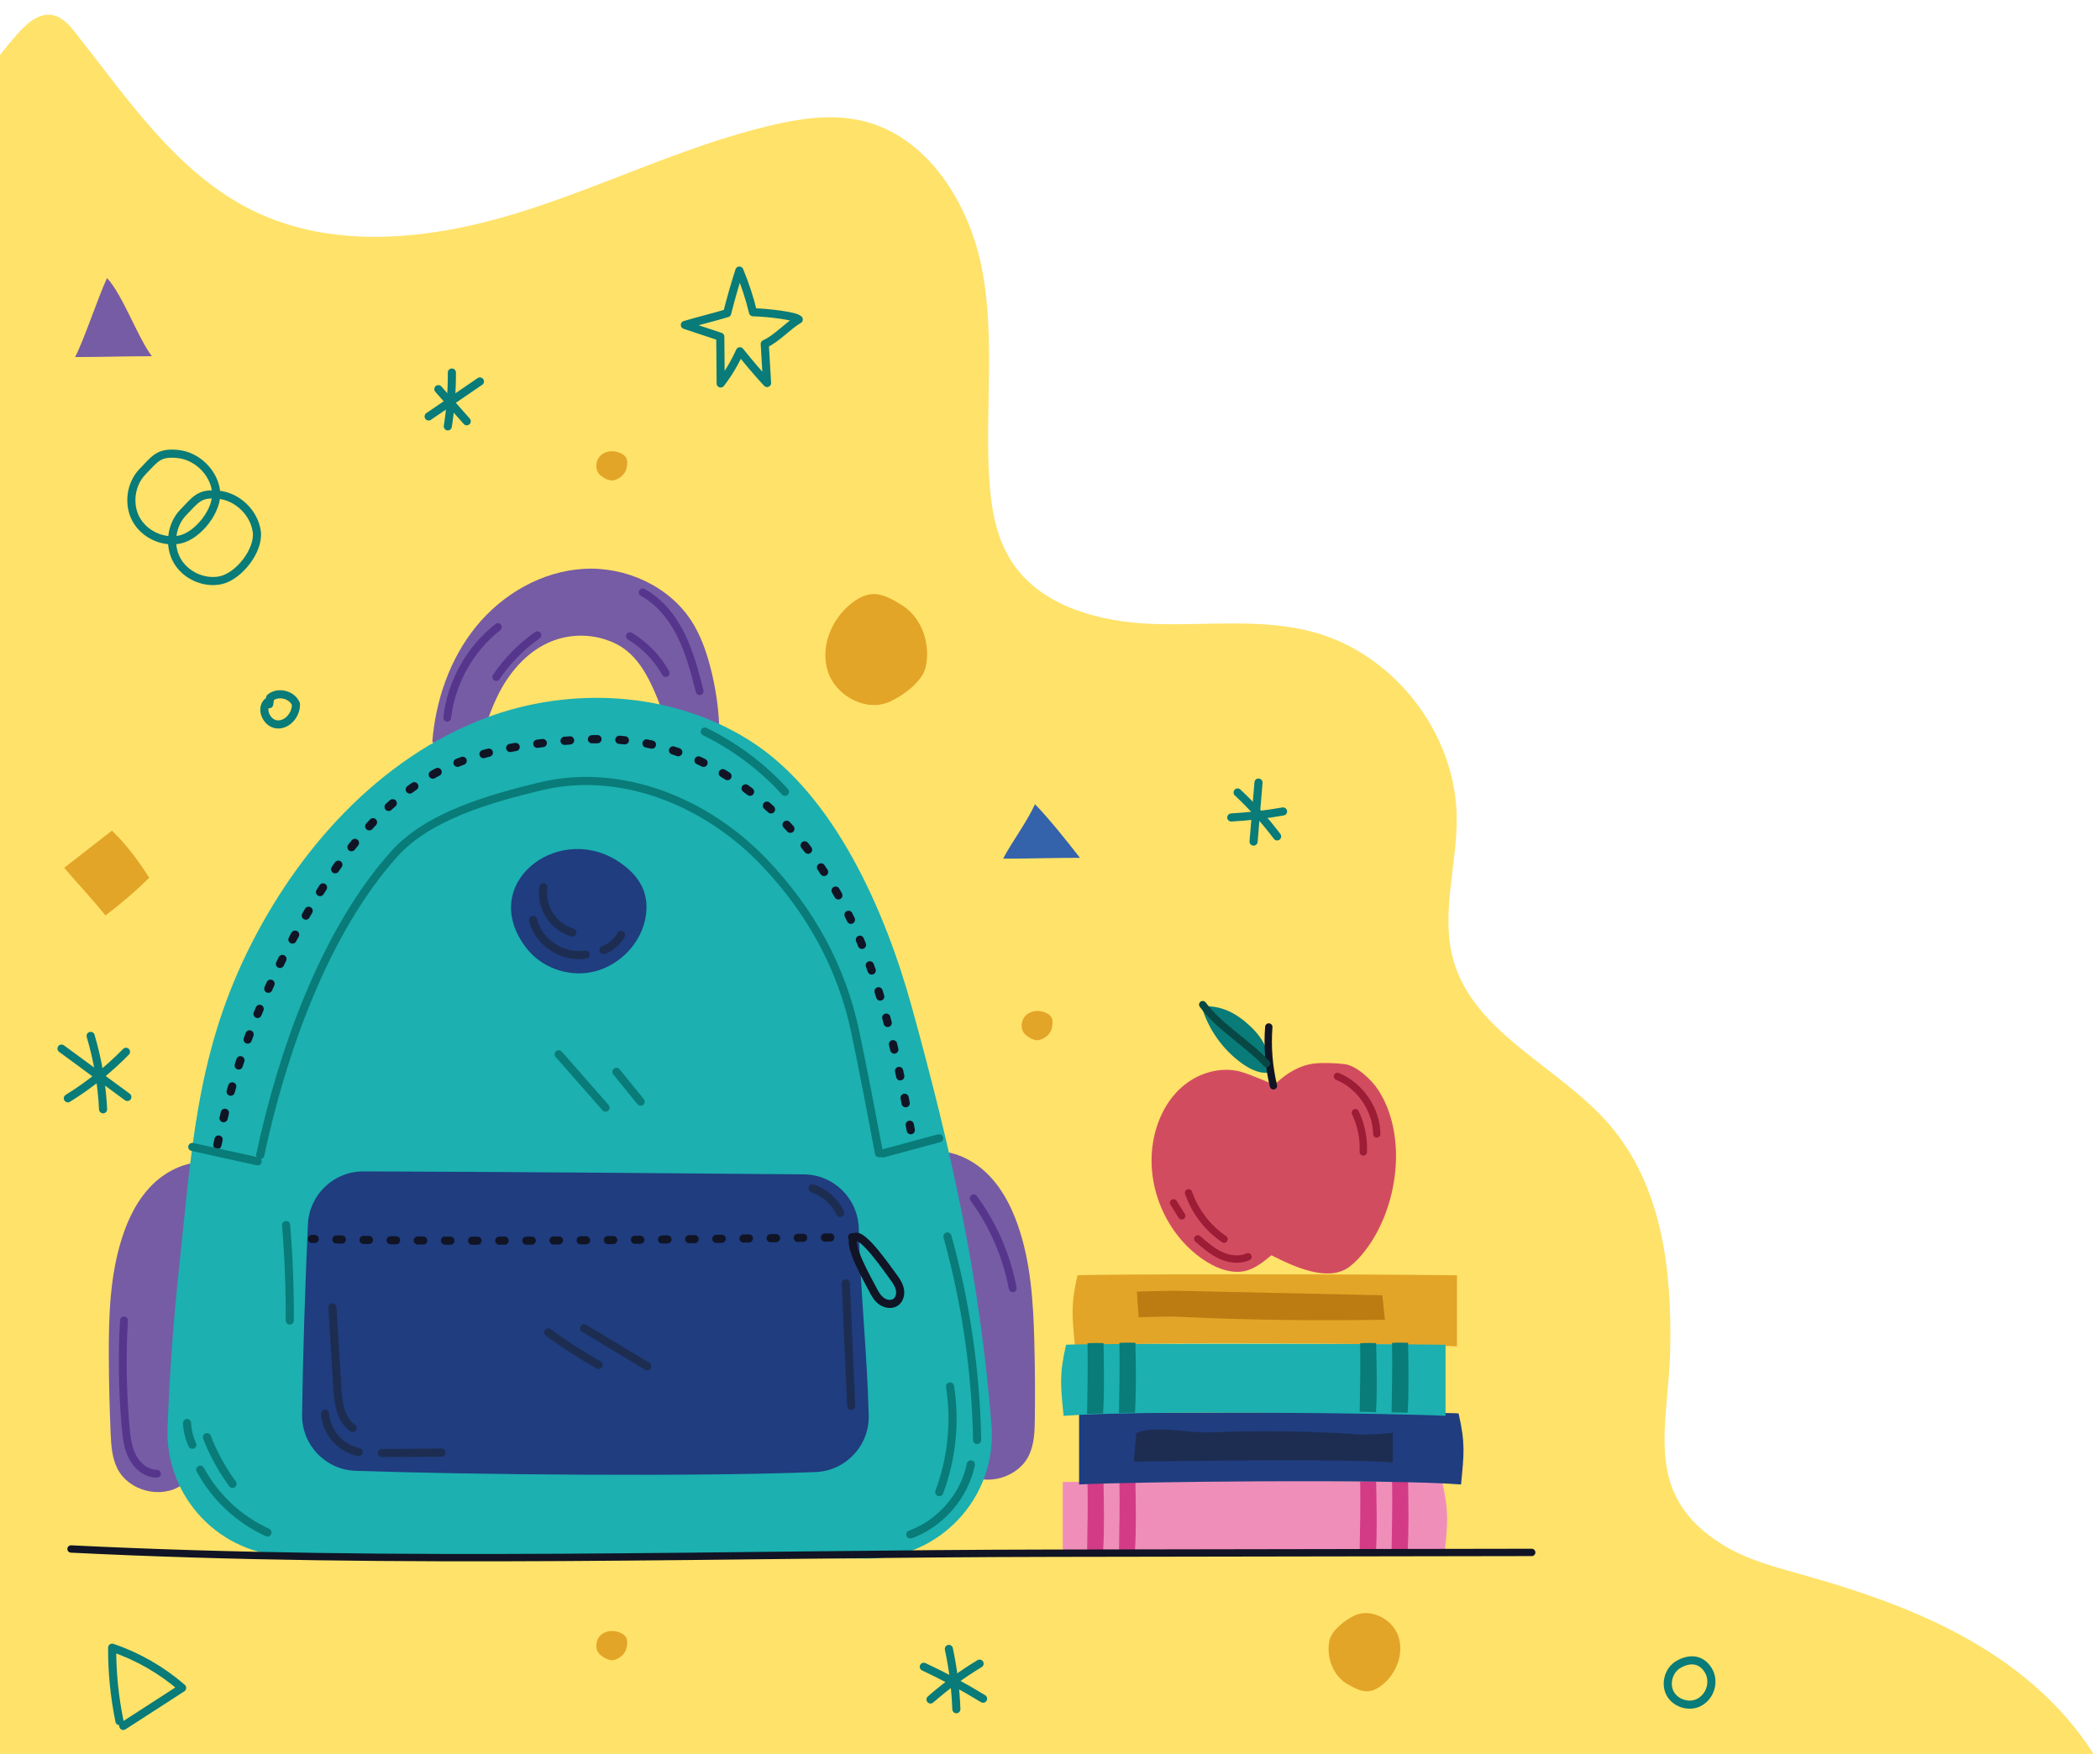 <?xml version="1.0" encoding="utf-8"?>
<!-- Generator: Adobe Illustrator 25.3.1, SVG Export Plug-In . SVG Version: 6.00 Build 0)  -->
<svg version="1.1" id="Camada_1" xmlns="http://www.w3.org/2000/svg" xmlns:xlink="http://www.w3.org/1999/xlink" x="0px" y="0px"
	 viewBox="0 0 428.43 357.8" style="enable-background:new 0 0 428.43 357.8;" xml:space="preserve">
<style type="text/css">
	.st0{clip-path:url(#SVGID_2_);fill:#FFE269;}
	.st1{fill:#F08EBA;}
	.st2{fill:#D33B87;}
	.st3{fill:#1F3D7F;}
	.st4{fill:#1D2D51;}
	.st5{fill:#E3A527;}
	.st6{fill:#BC7C12;}
	.st7{fill:#1CB0B0;}
	.st8{fill:#097B78;}
	.st9{fill:#D24C60;}
	.st10{fill:none;stroke:#101425;stroke-width:1.5;stroke-linecap:round;stroke-linejoin:round;stroke-miterlimit:10;}
	.st11{fill:none;stroke:#074744;stroke-width:1.5;stroke-linecap:round;stroke-linejoin:round;stroke-miterlimit:10;}
	.st12{fill:none;stroke:#9C1D35;stroke-width:1.5;stroke-linecap:round;stroke-linejoin:round;stroke-miterlimit:10;}
	.st13{fill:#765CA4;}
	.st14{fill:none;stroke:#101425;stroke-width:1.655;stroke-linecap:round;stroke-linejoin:round;}
	.st15{fill:none;stroke:#101425;stroke-width:1.655;stroke-linecap:round;stroke-linejoin:round;stroke-dasharray:1.107,4.43;}
	
		.st16{fill:none;stroke:#101425;stroke-width:1.679;stroke-linecap:round;stroke-linejoin:round;stroke-miterlimit:10;stroke-dasharray:1.119,4.476;}
	.st17{fill:none;stroke:#097B78;stroke-width:1.655;stroke-linecap:round;stroke-linejoin:round;stroke-miterlimit:10;}
	.st18{fill:none;stroke:#55368C;stroke-width:1.6;stroke-linecap:round;stroke-linejoin:round;stroke-miterlimit:10;}
	.st19{fill:none;stroke:#1D2D51;stroke-width:1.655;stroke-linecap:round;stroke-linejoin:round;stroke-miterlimit:10;}
	.st20{fill:none;stroke:#101425;stroke-width:1.655;stroke-linecap:round;stroke-linejoin:round;stroke-miterlimit:10;}
	.st21{fill:#3463AC;}
</style>
<g>
	<defs>
		<rect id="SVGID_1_" y="-23.89" width="596.26" height="381.69"/>
	</defs>
	<clipPath id="SVGID_2_">
		<use xlink:href="#SVGID_1_"  style="overflow:visible;"/>
	</clipPath>
	<path class="st0" d="M432.5,377.38c-18.99,20.71-48.08,29.43-76.14,30.92c-28.06,1.49-56.03-3.32-84.07-5.23
		c-75.84-5.17-152.64,10.8-227.7-1.24c-18.17-2.91-36.81-7.83-50.71-19.88c-13.33-11.55-20.85-28.48-25.36-45.53
		c-6.43-24.29-7.53-49.63-8.08-74.74c-1.26-58.11,0.31-116.55,10.49-173.77C-23.9,58.9-15.93,29.08,3.53,6.95
		c1.89-2.15,4.41-4.4,7.22-3.86c1.98,0.38,3.42,2.05,4.68,3.64c10.71,13.54,20.74,28.71,36.25,36.28
		c16.47,8.04,36.14,5.88,53.67,0.51c17.52-5.37,34.09-13.74,51.93-17.94c6.05-1.43,12.4-2.36,18.47-0.97
		c13.51,3.09,22.08,16.94,24.65,30.56c2.56,13.62,0.66,27.65,1.36,41.5c0.32,6.26,1.25,12.74,4.69,17.98
		c6,9.16,18,12.27,28.95,12.64c10.95,0.37,22.15-1.21,32.71,1.7c16.39,4.51,28.84,20.62,29.08,37.62
		c0.13,9.81-3.35,19.81-0.68,29.25c4.23,14.98,21.43,21.65,31.66,33.38c11.06,12.68,12.93,30.1,12.57,46.27
		c-0.35,15.64-5.82,29.38,10.7,39.62c4.96,3.07,10.7,4.55,16.31,6.13c13.42,3.77,26.77,8.41,38.47,15.99
		c8.58,5.56,16.26,12.82,21.54,21.62c1.94,3.23,3.19,9.42,7.19,10.48c4.17,1.11,13.19-4.3,16.92-6.05c-3.9,0.26-6.65-1.12-9.25,1.8
		c-7.1,8-14.2,16.01-21.3,24.01"/>
</g>
<g>
	<g>
		<g>
			<g>
				<path class="st1" d="M294.24,302.34c-2.25-0.25-56.98-0.3-77.42,0c0,5.33,0,9.17,0,14.5c10.71-0.56,63.31-1.16,77.92,0
					C295.34,310.61,295.63,308.44,294.24,302.34z"/>
				<path class="st2" d="M221.78,316.69c0.09-4.61,0.18-9.8,0.09-14.41c1.03-0.09,3.23-0.03,3.23-0.03c0.08,0.09,0.04,0.38,0.04,0.5
					c0.08,4.59,0.17,9.27-0.09,13.85C224.04,316.58,222.92,316.69,221.78,316.69z"/>
				<path class="st2" d="M228.29,316.5c0.09-4.61,0.18-9.68,0.09-14.29c1.03-0.09,3.23-0.03,3.23-0.03c0.08,0.09,0.04,0.38,0.04,0.5
					c0.08,4.59,0.17,9.19-0.1,13.77C230.54,316.43,229.43,316.5,228.29,316.5z"/>
				<path class="st2" d="M277.39,316.24c0.09-4.61,0.19-9.35,0.1-13.96c1.03-0.09,3.23-0.03,3.23-0.03c0.08,0.09,0.04,0.38,0.04,0.5
					c0.08,4.59,0.23,9.01-0.04,13.59C279.71,316.32,278.54,316.24,277.39,316.24z"/>
				<path class="st2" d="M283.9,316.38c0.09-4.61,0.19-9.56,0.1-14.17c1.03-0.09,3.23-0.03,3.23-0.03c0.08,0.09,0.04,0.38,0.04,0.5
					c0.08,4.59,0.17,9.19-0.1,13.77C286.17,316.43,285.05,316.38,283.9,316.38z"/>
			</g>
			<path class="st3" d="M297.57,288.34c-2.25-0.25-56.98-0.3-77.42,0c0,5.33,0,9.17,0,14.5c10.71-0.56,63.31-1.16,77.92,0
				C298.68,296.61,298.97,294.44,297.57,288.34z"/>
			<path class="st4" d="M231.32,298.17c4.5,0,41.34-0.7,52.83,0.17v-6c0,0-5.11,0.4-6.85,0.29c-10.15-0.7-20.33-0.83-30.5-0.41
				c-4.19,0.18-11.1-1.54-14.99,0.12L231.32,298.17z"/>
			<g>
				<path class="st5" d="M219.82,260.17c2.25-0.25,56.98-0.3,77.42,0c0,5.33,0,9.17,0,14.5c-10.71-0.56-63.31-1.16-77.92,0
					C218.72,268.44,218.43,266.28,219.82,260.17z"/>
				<path class="st6" d="M239.7,263.32c14.1,0.31,28.21,0.61,42.31,0.92c0.18,1.66,0.36,3.33,0.54,4.99
					c-11.45,0.2-22.91,0.11-34.36-0.28c-2.78-0.1-5.57-0.21-8.35-0.34c-2.09-0.1-7.53,0.14-7.53,0.14l-0.38-5.25
					C231.94,263.5,238.58,263.3,239.7,263.32z"/>
			</g>
			<g>
				<path class="st7" d="M217.49,274.34c2.25-0.25,56.98-0.3,77.42,0c0,5.33,0,9.17,0,14.5c-10.71-0.56-63.31-1.16-77.92,0
					C216.38,282.61,216.09,280.44,217.49,274.34z"/>
				<path class="st8" d="M221.78,288.44c0.09-4.61,0.18-9.8,0.09-14.41c1.03-0.09,3.23-0.03,3.23-0.03c0.08,0.09,0.04,0.38,0.04,0.5
					c0.08,4.59,0.17,9.27-0.09,13.85C224.04,288.33,222.92,288.44,221.78,288.44z"/>
				<path class="st8" d="M228.29,288.25c0.09-4.61,0.18-9.68,0.09-14.29c1.03-0.09,3.23-0.03,3.23-0.03
					c0.08,0.09,0.04,0.38,0.04,0.5c0.08,4.59,0.17,9.19-0.1,13.77C230.54,288.18,229.43,288.25,228.29,288.25z"/>
				<path class="st8" d="M277.39,287.99c0.09-4.61,0.19-9.35,0.1-13.96c1.03-0.09,3.23-0.03,3.23-0.03c0.08,0.09,0.04,0.38,0.04,0.5
					c0.08,4.59,0.23,9.01-0.04,13.59C279.71,288.07,278.54,287.99,277.39,287.99z"/>
				<path class="st8" d="M283.9,288.13c0.09-4.61,0.19-9.56,0.1-14.17c1.03-0.09,3.23-0.03,3.23-0.03c0.08,0.09,0.04,0.38,0.04,0.5
					c0.08,4.59,0.17,9.19-0.1,13.77C286.17,288.18,285.05,288.13,283.9,288.13z"/>
			</g>
			<g>
				<path class="st9" d="M259.39,256.08c-1.96,1.61-3.92,3.2-6.45,3.36c-2.67,0.17-5.26-0.99-7.47-2.49
					c-7.63-5.19-11.79-15.03-10.2-24.12c0.73-4.18,2.64-8.23,5.82-11.04c3.17-2.81,7.68-4.23,11.8-3.22
					c1.95,0.48,7.11,2.76,7.11,2.76s3.33-3.67,7.83-4.33c1.71-0.25,4.81-0.13,6.52,0.09c2.43,0.32,5.47,3.19,6.81,5.24
					c6.07,9.31,4.14,24.04-2.67,32.83c-0.97,1.26-2.06,2.45-3.35,3.38C270.89,261.58,264.03,258.45,259.39,256.08z"/>
				<path class="st8" d="M259.54,218.67c-2.07,0.63-4.27-0.39-6.04-1.64c-3.99-2.83-6.99-7.03-8.36-11.73
					c3.97-0.27,7.08,1.36,9.97,4.09C258.01,212.13,258.94,214.74,259.54,218.67z"/>
				<path class="st10" d="M259.8,221.51c-0.94-3.92-1.26-7.99-0.95-12"/>
				<path class="st11" d="M245.37,204.95c3.56,4.74,8.97,7.71,13.03,12.02"/>
				<path class="st12" d="M272.85,219.59c4.65,1.9,7.94,6.72,8.03,11.74"/>
				<path class="st12" d="M276.51,226.99c1.19,2.48,1.75,5.26,1.62,8.01"/>
				<path class="st12" d="M244.36,252.73c1.45,1.27,2.92,2.55,4.66,3.36c1.75,0.81,3.83,1.09,5.59,0.3"/>
				<path class="st12" d="M239.42,245.38c0.56,0.89,1.12,1.77,1.67,2.66"/>
				<path class="st12" d="M242.48,243.34c1.32,3.82,3.91,7.19,7.25,9.46"/>
			</g>
		</g>
		<g>
			<g>
				<path class="st13" d="M189.31,234.93c4.21-0.56,8.51,1.21,11.64,4.07c3.13,2.86,5.21,6.72,6.63,10.73
					c2.73,7.68,3.23,15.95,3.44,24.1c0.14,5.22,0.17,10.44,0.1,15.67c-0.03,2.49-0.11,5.07-1.17,7.33
					c-2.16,4.6-8.65,6.49-12.94,3.78"/>
				<path class="st13" d="M42.73,237.14c-4.22-0.44-8.47,1.46-11.52,4.42c-3.05,2.96-5,6.88-6.3,10.92
					c-2.5,7.76-2.74,16.04-2.71,24.19c0.02,5.22,0.14,10.44,0.37,15.66c0.11,2.49,0.26,5.07,1.39,7.29
					c2.3,4.53,8.84,6.23,13.05,3.38"/>
				<path class="st13" d="M146.79,150.03c-0.05-4.81-0.71-9.61-1.95-14.26c-0.85-3.17-1.98-6.29-3.75-9.05
					c-4.62-7.18-13.46-11.16-21.98-10.67c-8.52,0.48-16.55,5.11-21.95,11.73c-5.4,6.62-8.28,15.07-8.97,23.58
					c2.67,1.2,6.19,3.06,9.11,3.21c1.19-4.72,2.49-9.48,4.81-13.76c2.33-4.28,5.81-8.1,10.32-9.94c3.47-1.42,7.44-1.57,11.02-0.43
					c1.53,0.49,3,1.21,4.27,2.2c2.31,1.8,3.89,4.37,5.16,7.01c1.93,4.01,3.27,8.29,3.98,12.68
					C140.18,152.18,143.5,150.58,146.79,150.03z"/>
				<path class="st7" d="M176.92,317.95c14.78,0.09,26.52-12.46,25.36-27.19c-2.39-30.31-8.21-56.18-16.29-85.43
					c-5.31-19.21-15.71-43.4-33.19-54.35c-15.9-9.97-36.5-11.04-53.82-4.48c-21.56,8.17-38.36,26.77-48.65,47.96
					c-10.29,21.18-11.28,40.67-13.8,64.21c-1.16,10.82-1.94,21.69-2.35,32.57c-0.53,14.24,10.82,26.12,25.07,26.21
					C98.69,317.71,137.52,317.7,176.92,317.95z"/>
				<path class="st3" d="M177.23,288.74c-0.3-12.25-1.73-25.87-2.03-38.12c-0.15-6.1-5.1-10.99-11.2-11.04
					c-19.74-0.18-61.1-0.53-89.85-0.61c-6.06-0.02-11.05,4.74-11.33,10.8c-0.58,12.36-1.06,28.34-1.19,38.85
					c-0.07,6.15,4.77,11.22,10.91,11.43c22.97,0.8,69.65,1.24,93.84,0.26C172.55,300.06,177.39,294.91,177.23,288.74z"/>
				<path class="st3" d="M107.43,193.46c2.95,3.79,8.07,5.73,12.81,4.94c4.74-0.78,8.92-4.21,10.72-8.67
					c1.07-2.65,1.32-5.7,0.24-8.35c-1.02-2.51-3.12-4.45-5.43-5.88C113.45,167.9,97.35,180.51,107.43,193.46z"/>
				<g>
					<g>
						<path class="st14" d="M63.65,252.74c0.18,0,0.37,0.01,0.55,0.01"/>
						<path class="st15" d="M68.63,252.85c34.28,0.66,69.24-0.07,102.99-0.43"/>
						<path class="st14" d="M173.84,252.39c0.18,0,0.37,0,0.55-0.01"/>
					</g>
				</g>
				<path class="st16" d="M44.35,233.56c3.81-18.01,10.83-35.39,20.65-51.11c6.55-10.48,14.76-20.57,26.12-25.88
					c6.87-3.21,14.51-4.49,22.08-5.25c4.95-0.5,9.95-0.78,14.89-0.24c18.54,2.02,34.04,15.6,42.93,31.55
					c8.89,15.95,12.28,34.17,15.55,52.03"/>
				<path class="st17" d="M54.57,312.63c-5.8-2.63-10.69-7.21-13.71-12.81"/>
				<path class="st17" d="M39.23,294.73c-0.64-1.38-1-2.89-1.07-4.42"/>
				<path class="st17" d="M47.44,302.72c-2.15-2.93-3.91-6.14-5.22-9.53"/>
				<path class="st17" d="M193.29,252.25c3.76,13.51,5.8,27.5,6.06,41.52"/>
				<path class="st17" d="M59.12,269.4c0.03-6.5-0.22-13-0.75-19.48"/>
				<path class="st17" d="M143.78,149.25c6.17,3.01,11.76,7.2,16.37,12.28"/>
				<path class="st18" d="M32.02,300.64c-2.11,0.03-3.99-1.51-4.97-3.38c-0.98-1.87-1.23-4.02-1.42-6.12
					c-0.64-7.24-0.76-14.52-0.34-21.77"/>
				<path class="st18" d="M198.65,244.46c3.97,5.42,6.71,11.74,7.96,18.35"/>
				<path class="st19" d="M108.75,187.68c1.1,4.58,6.08,7.86,10.72,7.06"/>
				<path class="st19" d="M123.12,193.81c1.51-0.55,2.81-1.67,3.58-3.08"/>
				<path class="st19" d="M110.85,181.06c-0.62,3.93,2.08,8.12,5.92,9.17"/>
				<path class="st19" d="M66.33,288.42c0.21,3.72,3.18,7.11,6.85,7.8"/>
				<path class="st19" d="M77.93,296.42c4.05-0.03,8.09-0.05,12.14-0.08"/>
				<path class="st19" d="M71.94,291.3c-2.53-1.75-2.95-5.25-3.13-8.32c-0.33-5.43-0.66-10.86-0.99-16.29"/>
				<path class="st19" d="M172.56,261.8c0.36,8.33,0.73,16.67,1.09,25"/>
				<path class="st19" d="M165.77,242.43c2.45,0.83,4.54,2.68,5.65,5.01"/>
				<path class="st18" d="M91.24,146.41c0.83-7.2,4.63-14.01,10.33-18.48"/>
				<path class="st18" d="M101.24,138.12c2.24-3.33,5.1-6.24,8.39-8.54"/>
				<path class="st18" d="M128.52,129.79c3.02,1.81,5.56,4.42,7.28,7.5"/>
				<path class="st18" d="M131.12,120.86c3.51,1.91,6.1,5.2,7.86,8.79c1.76,3.58,2.77,7.48,3.76,11.35"/>
				<path class="st17" d="M53.09,235.64c4.45-20.88,13.12-45.61,27.4-61.49c6.96-7.74,19.49-11.22,29.59-13.69
					c16.6-4.06,34.07,3.12,45.86,15.49c9.37,9.84,15.79,21.38,18.57,34.68c1.71,8.19,3.27,16.4,4.82,24.62"/>
				<path class="st19" d="M111.84,271.82c3.29,2.42,6.73,4.64,10.29,6.63"/>
				<path class="st19" d="M119.17,270.98c4.29,2.58,8.58,5.16,12.87,7.74"/>
				<path class="st17" d="M39.23,233.98c4.44,0.98,8.89,1.96,13.33,2.94"/>
				<path class="st17" d="M180.1,235.31c3.83-1.03,7.67-2.07,11.5-3.1"/>
				<path class="st17" d="M185.72,313.04c6.18-2.25,11.02-7.85,12.35-14.29"/>
				<path class="st17" d="M191.62,304.4c2.57-6.84,3.34-14.35,2.2-21.56"/>
				<path class="st17" d="M113.98,215.08c3.19,3.63,6.37,7.26,9.56,10.88"/>
				<path class="st17" d="M125.76,218.66c1.65,2.03,3.29,4.06,4.94,6.09"/>
			</g>
			<path class="st20" d="M178.02,262.98c0.46,0.93,0.99,1.86,1.83,2.46c0.84,0.61,2.05,0.8,2.89,0.21c0.82-0.58,1.06-1.73,0.83-2.7
				c-0.23-0.97-0.83-1.81-1.43-2.61c-0.92-1.22-6.17-8.92-7.75-7.96C172.58,253.49,177.35,261.63,178.02,262.98z"/>
		</g>
		<path class="st10" d="M14.49,316c67,3.33,134.06,0.96,200.51,0.86c32.5-0.05,64.99-0.1,97.49-0.16"/>
	</g>
	<g>
		<g>
			<path class="st21" d="M220.32,175c-2.8-3.6-6.01-7.65-9.16-10.94c-1.84,3.94-4.68,7.61-6.51,11.11
				C210.43,175.17,214.54,175,220.32,175z"/>
			<path class="st13" d="M30.99,72.67c-2.8-3.6-6.01-12.65-9.16-15.94c-1.84,3.94-4.68,12.61-6.51,16.11
				C21.1,72.84,25.21,72.67,30.99,72.67z"/>
			<path class="st5" d="M21.51,186.76c3.02-2.28,6.26-5.02,8.93-7.7c-2.22-3.49-4.63-6.74-7.6-9.61c-3.25,2.53-6.49,5.05-9.74,7.58
				C15.89,180.35,18.82,183.37,21.51,186.76z"/>
			<path class="st5" d="M181.57,143.13c-4.78,2.2-10.94-1.05-12.63-6.03c-1.69-4.98,0.62-10.77,4.77-14.01
				c3.79-2.96,6.26-2.16,10.33,0.39c4.07,2.55,5.87,7.94,4.81,12.63C188.19,139.03,184.29,141.88,181.57,143.13z"/>
			<path class="st5" d="M209.24,211.12c-1.14-0.99-1.02-2.98,0.08-4.01c1.1-1.03,2.89-1.11,4.22-0.41c1.22,0.64,1.31,1.38,1.12,2.74
				c-0.18,1.36-1.38,2.47-2.73,2.75C211.09,212.36,209.89,211.68,209.24,211.12z"/>
			<path class="st5" d="M276.17,329.65c3.32-1.66,7.74,0.49,9.04,3.96c1.31,3.47-0.19,7.6-3.04,9.98c-2.6,2.17-4.36,1.67-7.29-0.03
				c-2.93-1.7-4.32-5.46-3.68-8.79C271.59,332.68,274.28,330.59,276.17,329.65z"/>
			<path class="st5" d="M122.46,96.93c-1.14-0.99-1.02-2.98,0.08-4.01c1.1-1.03,2.89-1.11,4.22-0.41c1.22,0.64,1.31,1.38,1.12,2.74
				c-0.18,1.36-1.38,2.47-2.73,2.75C124.31,98.18,123.11,97.5,122.46,96.93z"/>
			<path class="st5" d="M122.46,337.6c-1.14-0.99-1.02-2.98,0.08-4.01c1.1-1.03,2.89-1.11,4.22-0.41c1.22,0.64,1.31,1.38,1.12,2.74
				c-0.18,1.36-1.38,2.47-2.73,2.75C124.31,338.85,123.11,338.16,122.46,337.6z"/>
		</g>
		<g>
			<path class="st17" d="M44.93,118.39c-3.42,0.68-7.19-1.08-8.86-4.14c-1.67-3.06-1.12-7.18,1.29-9.69
				c2.68-2.79,3.38-4.02,7.24-3.63c3.85,0.39,7.23,3.63,7.78,7.47C52.93,112.23,48.73,117.63,44.93,118.39z"/>
			<path class="st17" d="M36.62,110.08c-3.42,0.68-7.19-1.08-8.86-4.14s-1.12-7.18,1.29-9.69c2.68-2.79,3.38-4.02,7.24-3.63
				c3.85,0.39,7.23,3.63,7.78,7.47C44.62,103.92,40.42,109.33,36.62,110.08z"/>
			<path class="st17" d="M156.02,70.17c0.16,2.66,0.32,5.31,0.47,7.97c-1.92-2.09-3.77-4.26-5.54-6.48
				c-1.04,2.33-2.36,4.55-3.92,6.57c-0.03-3.18-0.05-6.36-0.08-9.54c-2.41-0.8-4.82-1.6-7.23-2.4c2.75-0.82,5.88-1.58,8.63-2.4
				c0.74-2.92,1.57-5.82,2.49-8.69c1.15,2.75,2.08,5.6,2.79,8.5c3.1,0.08,8.61,0.73,9.33,1.47
				C160.68,66.49,158.43,69.11,156.02,70.17z"/>
			<g>
				<path class="st17" d="M89.43,79.39c1.93,2.18,3.86,4.37,5.79,6.55"/>
				<path class="st17" d="M87.45,84.96c3.49-2.38,6.97-4.76,10.46-7.14"/>
				<path class="st17" d="M92.19,76c0.02,3.67-0.26,7.35-0.83,10.98"/>
			</g>
			<path class="st17" d="M54.55,143.23c-1.5,1.47-0.06,4.45,2.04,4.56c2.1,0.11,3.85-2.04,3.79-4.15c-0.79-1.96-3.67-2.66-5.27-1.29
				c-0.06,0.44-0.13,0.87-0.19,1.31"/>
			<g>
				<path class="st17" d="M252.49,161.67c2.94,2.75,5.64,5.75,8.06,8.96"/>
				<path class="st17" d="M251.2,166.77c3.54-0.2,7.07-0.61,10.56-1.23"/>
				<path class="st17" d="M255.75,171.69c0.33-4.01,0.67-8.03,1-12.04"/>
			</g>
			<path class="st17" d="M346.49,347.37c-2.02,0.96-4.73,0.06-5.77-1.92c-1.05-1.98-0.28-4.72,1.65-5.86
				c2.33-1.38,4.66-1.2,6.11,1.1S348.94,346.21,346.49,347.37z"/>
			<path class="st17" d="M24.37,351.12c-1.01-4.93-1.51-9.96-1.49-14.98c5.23,1.77,10.11,4.58,14.28,8.2
				c-4,2.59-8.01,5.17-12.01,7.76"/>
			<g>
				<path class="st17" d="M12.55,213.92c4.48,3.29,8.95,6.58,13.43,9.87"/>
				<path class="st17" d="M13.84,224.06c4.32-2.67,8.31-5.86,11.86-9.49"/>
				<path class="st17" d="M21.03,226.3c-0.24-5.07-1.09-10.11-2.54-14.97"/>
			</g>
			<g>
				<path class="st17" d="M188.47,340.03c4.15,1.94,8.19,4.12,12.09,6.51"/>
				<path class="st17" d="M189.84,346.7c3.11-2.72,6.46-5.17,10.01-7.31"/>
				<path class="st17" d="M193.58,336.39c0.87,4.04,1.38,8.17,1.53,12.3"/>
			</g>
		</g>
	</g>
</g>
</svg>

